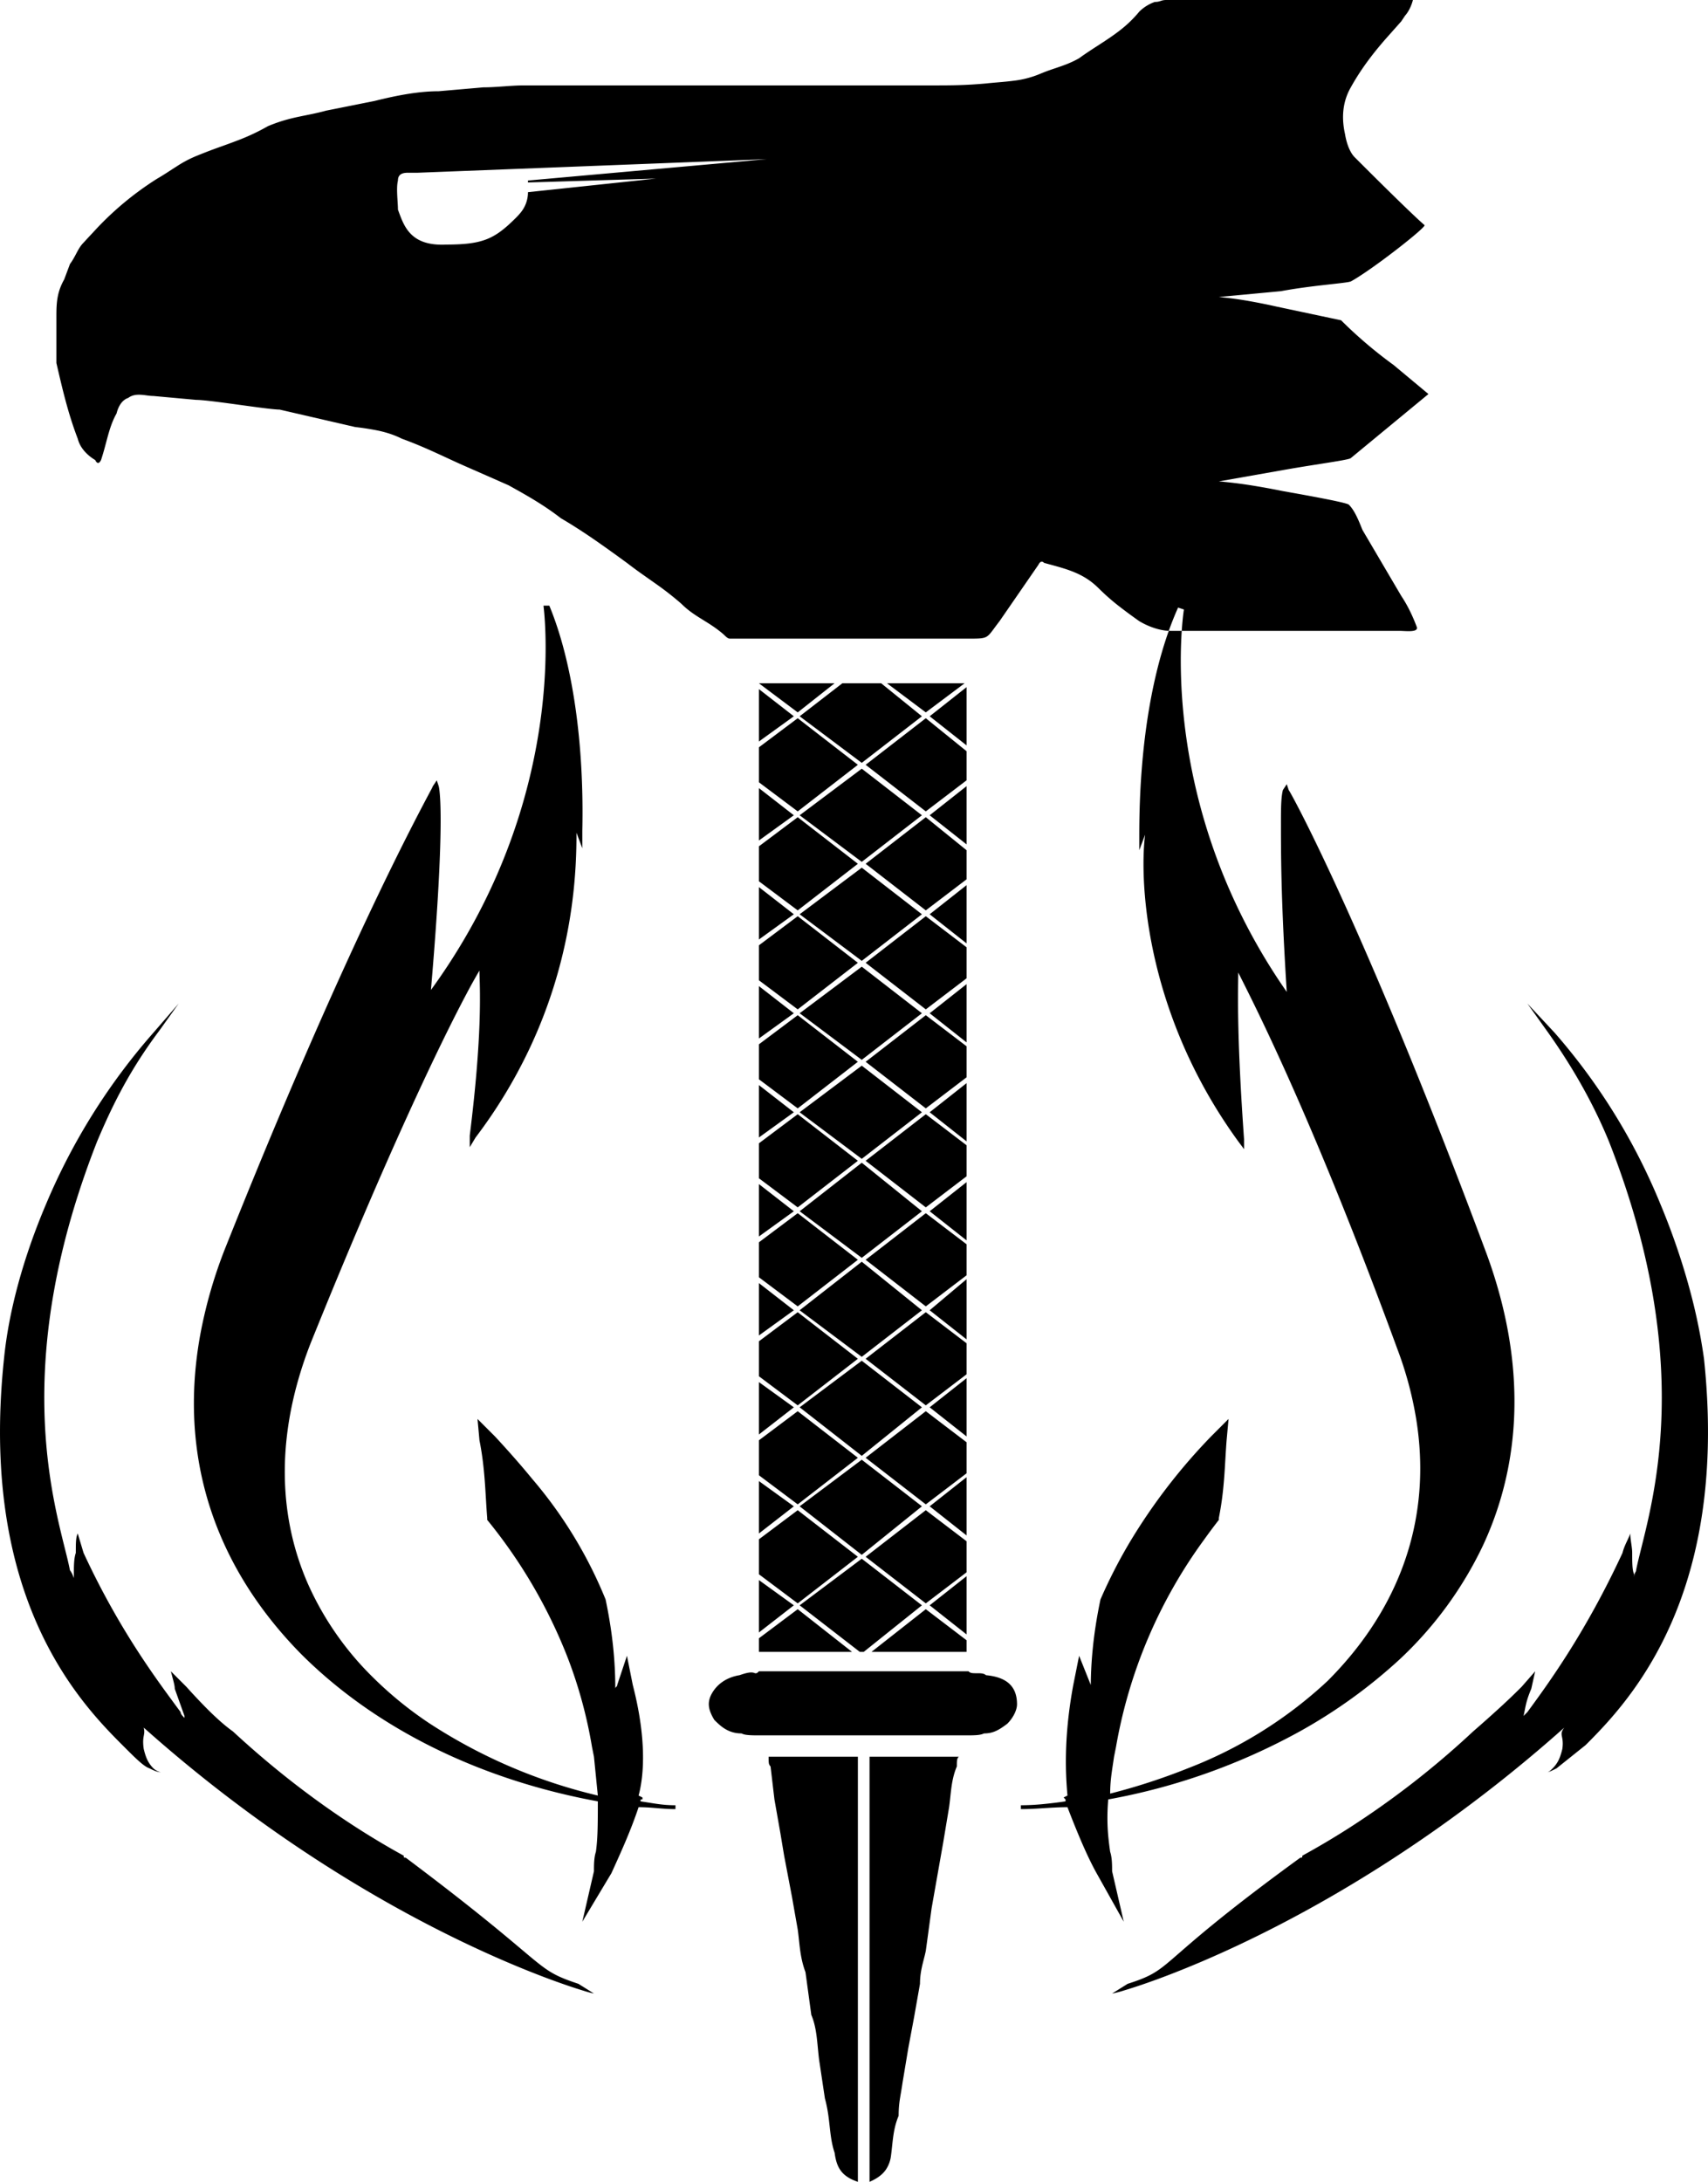 <svg width="88.012" height="112.4" viewBox="0 0 88.012 112.4"><g id="solar_tian_super" fill-rule="evenodd"><title>solar_tian_super</title><path unicode="E126" d="M 33.106 92.6 L 32.906 92.5 C 33.197 91.431 33.3 89.607 32.663 87.028 A 20.032 20.032 0 0 0 32.606 86.8 L 32.306 85.3 L 31.806 86.8 A 0.124 0.124 0 0 1 31.802 86.83 C 31.785 86.898 31.714 86.91 31.706 86.987 A 0.138 0.138 0 0 0 31.706 87 C 31.706 85.825 31.61 84.361 31.23 82.516 A 26.653 26.653 0 0 0 31.206 82.4 A 22.697 22.697 0 0 0 27.421 76.184 C 27.191 75.903 26.955 75.624 26.713 75.344 A 54.819 54.819 0 0 0 25.506 74 L 24.606 73.1 L 24.706 74.2 C 25.006 75.7 25.006 77 25.106 78.2 L 25.106 78.3 A 26.36 26.36 0 0 1 29.254 85.402 A 23.669 23.669 0 0 1 30.506 90 L 30.606 90.5 L 30.806 92.5 A 27.386 27.386 0 0 1 22.106 88.766 A 19.369 19.369 0 0 1 19.206 86.4 A 15.728 15.728 0 0 1 15.873 81.607 C 14.501 78.485 14.315 75.019 15.277 71.414 A 20.886 20.886 0 0 1 16.006 69.2 C 19.966 59.382 22.701 53.716 24.042 51.192 A 27.638 27.638 0 0 1 24.706 50 A 8.689 8.689 0 0 0 24.71 50.23 C 24.735 51.124 24.841 53.39 24.214 58.436 A 101.771 101.771 0 0 1 24.206 58.5 L 24.206 59.1 L 24.506 58.6 A 25.776 25.776 0 0 0 27.29 54.012 C 29.311 49.721 29.646 45.866 29.697 43.696 A 33.242 33.242 0 0 0 29.706 42.9 L 30.006 43.7 L 30.006 42.8 C 30.106 38.3 29.506 34.1 28.306 31.2 L 28.006 31.2 C 28.006 31.291 29.165 39.415 23.948 48.337 A 31.933 31.933 0 0 1 22.206 51 A 235.248 235.248 0 0 0 22.342 49.349 C 22.957 41.555 22.606 40.5 22.606 40.5 L 22.506 40.2 L 22.306 40.5 A 1.917 1.917 0 0 1 22.201 40.71 C 21.532 41.981 17.678 49.075 11.606 64.3 A 23.981 23.981 0 0 0 10.322 68.744 C 9.279 74.448 10.716 79.711 14.507 84.115 A 22.405 22.405 0 0 0 15.506 85.2 C 19.406 89.1 24.806 91.7 30.806 92.8 A 121.555 121.555 0 0 1 30.804 93.572 C 30.8 94.209 30.785 94.737 30.73 95.213 A 7.056 7.056 0 0 1 30.706 95.4 C 30.621 95.653 30.608 95.977 30.606 96.253 A 19.46 19.46 0 0 0 30.606 96.4 L 30.006 99 L 31.506 96.5 C 32.006 95.4 32.506 94.3 32.906 93.1 C 33.496 93.1 33.945 93.171 34.491 93.193 A 7.71 7.71 0 0 0 34.806 93.2 L 34.806 93 A 6.559 6.559 0 0 1 34.454 92.991 C 33.991 92.966 33.638 92.894 33.134 92.819 A 18.93 18.93 0 0 0 33.006 92.8 A 1.701 1.701 0 0 1 33.006 92.767 C 33.007 92.703 33.017 92.7 33.094 92.7 A 6.453 6.453 0 0 1 33.106 92.7 L 33.106 92.6 Z M 66.406 40.7 L 66.306 40.4 L 66.106 40.7 C 66.028 41.01 66.011 41.441 66.007 41.991 A 73.187 73.187 0 0 0 66.006 42.5 A 136.286 136.286 0 0 0 66.011 43.816 C 66.021 44.986 66.057 46.568 66.174 48.827 A 189.906 189.906 0 0 0 66.306 51.1 A 30.736 30.736 0 0 1 63.533 46.238 C 60.11 38.707 60.889 32.224 60.995 31.473 A 3.775 3.775 0 0 1 61.006 31.4 L 60.706 31.3 C 59.406 34.2 58.706 38.3 58.706 43 L 58.706 43.8 L 59.006 43 A 9.96 9.96 0 0 0 58.949 43.626 C 58.786 46.308 59.319 52.123 63.205 57.938 A 26.448 26.448 0 0 0 63.806 58.8 L 64.106 59.2 L 64.106 58.7 C 63.739 53.567 63.793 51.29 63.804 50.33 A 19.863 19.863 0 0 0 63.806 50.1 C 64.489 51.467 66.778 55.898 70.173 64.64 A 273.587 273.587 0 0 1 72.006 69.5 A 18.74 18.74 0 0 1 72.99 73.195 C 73.678 77.606 72.527 81.727 69.646 85.235 A 18.867 18.867 0 0 1 68.406 86.6 A 22.283 22.283 0 0 1 61.219 91.093 A 31.888 31.888 0 0 1 57.206 92.4 A 7.022 7.022 0 0 1 57.221 91.936 C 57.253 91.455 57.329 91.036 57.406 90.5 L 57.506 90 A 25.446 25.446 0 0 1 62.045 79.32 A 31.208 31.208 0 0 1 62.806 78.3 L 62.806 78.2 A 15.544 15.544 0 0 0 63.008 76.901 C 63.115 75.959 63.136 75.104 63.206 74.2 L 63.306 73.1 L 62.406 74 A 29.961 29.961 0 0 0 58.259 79.377 A 26.09 26.09 0 0 0 56.706 82.4 C 56.306 84.3 56.206 85.8 56.206 87 L 56.206 86.8 L 55.606 85.3 L 55.306 86.8 A 24.063 24.063 0 0 0 55.086 88.216 C 54.871 89.945 54.91 91.261 54.978 92.162 A 21.957 21.957 0 0 0 55.006 92.5 L 54.806 92.6 L 54.906 92.7 L 54.906 92.8 A 23.877 23.877 0 0 1 53.721 92.944 A 12.176 12.176 0 0 1 52.606 93 L 52.606 93.2 C 53.406 93.2 54.206 93.1 55.006 93.1 A 47.87 47.87 0 0 0 55.732 94.896 C 55.926 95.343 56.119 95.761 56.312 96.137 A 12.533 12.533 0 0 0 56.506 96.5 L 57.906 99 L 57.306 96.4 C 57.306 96.1 57.306 95.7 57.206 95.4 A 16.397 16.397 0 0 1 57.114 94.66 C 57.062 94.126 57.039 93.502 57.106 92.7 A 32.409 32.409 0 0 0 66.976 89.197 A 26.859 26.859 0 0 0 72.106 85.5 A 19.462 19.462 0 0 0 76.414 79.623 C 78.181 75.836 78.507 71.595 77.392 67.144 A 25.052 25.052 0 0 0 76.606 64.6 A 386.551 386.551 0 0 0 74.363 58.725 C 69.414 46.081 66.493 40.788 66.406 40.7 Z M 62.806 24.8 L 66.206 24.2 A 54.973 54.973 0 0 1 66.236 24.195 C 67.925 23.898 69.506 23.699 69.606 23.6 L 73.606 20.3 L 71.806 18.8 A 23.377 23.377 0 0 1 70.499 17.777 C 70.135 17.47 69.802 17.17 69.499 16.883 A 21.283 21.283 0 0 1 69.106 16.5 L 65.806 15.8 A 31.8 31.8 0 0 0 64.381 15.513 A 19.2 19.2 0 0 0 62.806 15.3 L 66.006 15 A 20.011 20.011 0 0 1 66.327 14.943 C 67.585 14.728 68.844 14.628 69.381 14.546 A 1.552 1.552 0 0 0 69.606 14.5 A 6.451 6.451 0 0 0 69.927 14.31 C 71.145 13.549 73.408 11.762 73.408 11.607 A 0.01 0.01 0 0 0 73.406 11.6 A 15.702 15.702 0 0 1 73.089 11.314 C 72.188 10.479 70.564 8.858 69.886 8.18 A 1397.566 1397.566 0 0 1 69.806 8.1 A 1.175 1.175 0 0 1 69.64 7.886 C 69.502 7.661 69.378 7.332 69.306 6.9 A 4.2 4.2 0 0 1 69.217 6.31 C 69.166 5.647 69.295 5.043 69.606 4.5 C 70.106 3.6 70.706 2.8 71.406 2 L 72.206 1.1 L 72.406 0.8 A 0.68 0.68 0 0 0 72.453 0.746 C 72.545 0.632 72.677 0.416 72.766 0.138 A 2.142 2.142 0 0 0 72.806 0 L 60.106 0 A 1.13 1.13 0 0 0 60.029 0.002 C 59.818 0.017 59.782 0.089 59.556 0.099 A 1.203 1.203 0 0 1 59.506 0.1 A 2.176 2.176 0 0 0 58.785 0.525 A 1.847 1.847 0 0 0 58.706 0.6 A 6.191 6.191 0 0 1 57.699 1.571 C 57.049 2.077 56.345 2.467 55.64 2.975 A 11.54 11.54 0 0 0 55.606 3 C 54.976 3.36 54.427 3.477 53.813 3.716 A 6.517 6.517 0 0 0 53.606 3.8 A 5.028 5.028 0 0 1 52.206 4.163 C 51.731 4.225 51.256 4.25 50.806 4.3 A 25.01 25.01 0 0 1 50.224 4.346 C 49.429 4.4 48.8 4.4 47.906 4.4 L 27.006 4.4 C 26.306 4.4 25.606 4.5 24.906 4.5 L 22.606 4.7 C 21.621 4.7 20.54 4.894 19.362 5.186 A 31.188 31.188 0 0 0 19.306 5.2 L 16.806 5.7 C 15.795 5.976 15.122 5.998 14.089 6.387 A 8.885 8.885 0 0 0 13.806 6.5 A 10.952 10.952 0 0 1 12.193 7.254 C 11.931 7.355 11.668 7.45 11.406 7.544 A 26.437 26.437 0 0 0 10.206 8 A 5.947 5.947 0 0 0 9.118 8.563 C 8.781 8.775 8.456 9 8.106 9.2 A 15.943 15.943 0 0 0 4.776 11.995 A 41.071 41.071 0 0 0 4.306 12.5 C 4.006 12.8 3.906 13.2 3.606 13.6 L 3.306 14.4 A 2.953 2.953 0 0 0 3.11 14.812 C 2.922 15.304 2.907 15.763 2.906 16.27 A 57.507 57.507 0 0 0 2.906 16.4 L 2.906 18.7 C 3.206 20 3.506 21.3 4.006 22.6 A 1.513 1.513 0 0 0 4.252 23.117 C 4.353 23.257 4.482 23.392 4.638 23.515 A 2.508 2.508 0 0 0 4.906 23.7 A 0.645 0.645 0 0 0 4.937 23.757 C 5.016 23.881 5.095 23.881 5.174 23.756 A 0.645 0.645 0 0 0 5.206 23.7 A 12.105 12.105 0 0 0 5.401 23.044 C 5.544 22.518 5.659 22.03 5.863 21.581 A 3.392 3.392 0 0 1 6.006 21.3 C 6.081 20.998 6.214 20.753 6.403 20.608 A 0.692 0.692 0 0 1 6.606 20.5 C 7.006 20.2 7.506 20.4 7.906 20.4 L 10.106 20.6 A 3.388 3.388 0 0 1 10.353 20.612 C 11.33 20.687 13.827 21.094 14.395 21.1 A 1.166 1.166 0 0 0 14.406 21.1 L 18.306 22 A 13.278 13.278 0 0 1 19.506 22.188 C 19.831 22.259 20.156 22.354 20.481 22.495 A 4.509 4.509 0 0 1 20.706 22.6 A 19.969 19.969 0 0 1 21.484 22.902 C 22.225 23.206 22.881 23.525 23.706 23.9 L 26.206 25 C 27.036 25.461 27.865 25.922 28.695 26.54 A 12.544 12.544 0 0 1 28.906 26.7 C 30.106 27.4 31.206 28.2 32.306 29 A 24.777 24.777 0 0 0 33.232 29.678 C 33.389 29.789 33.547 29.9 33.706 30.013 A 16.203 16.203 0 0 1 35.106 31.1 C 35.806 31.8 36.506 32 37.306 32.7 A 1.69 1.69 0 0 0 37.442 32.827 C 37.473 32.852 37.505 32.872 37.537 32.885 A 0.183 0.183 0 0 0 37.606 32.9 L 38.206 32.9 L 39.306 32.9 L 39.406 32.9 L 49.506 32.9 L 49.606 32.9 L 49.906 32.9 A 43.19 43.19 0 0 0 50.129 32.9 C 50.981 32.895 50.858 32.834 51.506 32 L 53.506 29.1 A 0.671 0.671 0 0 1 53.536 29.045 C 53.62 28.912 53.703 28.91 53.786 28.982 A 0.371 0.371 0 0 1 53.806 29 C 54.904 29.3 55.803 29.499 56.602 30.297 A 4.058 4.058 0 0 1 56.606 30.3 A 11.532 11.532 0 0 0 57.623 31.199 A 27.43 27.43 0 0 0 58.706 32 C 59.12 32.248 59.603 32.428 60.04 32.483 A 2.155 2.155 0 0 0 60.306 32.5 L 72.106 32.5 A 1.856 1.856 0 0 1 72.154 32.501 C 72.474 32.509 73.101 32.585 73.006 32.3 C 72.706 31.5 72.406 31 72.206 30.7 L 70.206 27.3 C 70.014 26.821 69.822 26.341 69.542 26.038 A 1.327 1.327 0 0 0 69.506 26 A 0.327 0.327 0 0 0 69.401 25.954 C 69.004 25.825 67.593 25.563 66.106 25.3 A 38.082 38.082 0 0 0 64.323 24.98 A 22.754 22.754 0 0 0 62.806 24.8 Z M 84.29 80.963 A 0.151 0.151 0 0 0 84.302 80.932 A 0.128 0.128 0 0 0 84.306 80.9 C 84.806 78.3 87.706 71 82.906 58.8 C 82.466 57.731 81.907 56.583 81.179 55.355 A 31.565 31.565 0 0 0 79.706 53.1 L 78.706 51.7 L 80.106 53.2 A 31.518 31.518 0 0 1 85.554 62.017 C 86.21 63.585 86.736 65.153 87.13 66.653 A 28.644 28.644 0 0 1 87.806 70 A 40.161 40.161 0 0 1 87.809 70.031 C 88.944 80.854 85.044 86.327 82.598 88.978 A 31.178 31.178 0 0 1 81.706 89.9 L 80.206 91.1 A 11.603 11.603 0 0 1 80.042 91.181 C 79.903 91.248 79.778 91.3 79.706 91.3 A 0.193 0.193 0 0 0 79.788 91.279 C 79.825 91.262 79.861 91.235 79.898 91.203 A 2.214 2.214 0 0 0 80.006 91.1 A 1.788 1.788 0 0 0 80.086 91.014 C 80.222 90.86 80.31 90.702 80.377 90.529 A 3.616 3.616 0 0 0 80.506 90.1 C 80.606 89.4 80.306 89.4 80.606 89 A 74.087 74.087 0 0 1 74.015 94.234 C 66.303 99.67 59.856 101.967 57.905 102.546 A 4.632 4.632 0 0 1 57.306 102.7 L 58.106 102.2 A 14.904 14.904 0 0 0 58.495 102.07 C 60.488 101.371 59.741 100.984 67.006 95.7 A 6.453 6.453 0 0 0 67.018 95.7 C 67.094 95.7 67.104 95.697 67.106 95.633 A 1.701 1.701 0 0 0 67.106 95.6 A 41.839 41.839 0 0 0 69.465 94.204 A 44.837 44.837 0 0 0 75.906 89.2 A 69.052 69.052 0 0 0 77.43 87.839 A 35.727 35.727 0 0 0 78.406 86.9 L 79.106 86.1 L 78.906 87 A 6.491 6.491 0 0 0 78.817 87.217 C 78.605 87.767 78.595 88.044 78.506 88.4 L 78.406 88.5 L 78.706 88.2 C 79.806 86.7 81.706 84.1 83.606 80 A 2.303 2.303 0 0 1 83.671 79.785 C 83.737 79.602 83.817 79.439 83.889 79.284 A 2.799 2.799 0 0 0 84.006 79 C 84.006 79.23 84.064 79.518 84.092 79.775 A 2.147 2.147 0 0 1 84.106 80 C 84.106 80.375 84.106 80.694 84.148 80.914 A 0.726 0.726 0 0 0 84.206 81.1 L 84.206 81.3 A 1.319 1.319 0 0 1 84.206 81.295 C 84.206 81.132 84.237 81.059 84.264 81.009 A 2.136 2.136 0 0 1 84.281 80.979 M 9.606 86.9 L 8.806 86.1 A 10.264 10.264 0 0 0 8.808 86.109 C 8.903 86.489 8.998 86.778 9.005 86.977 A 0.648 0.648 0 0 1 9.006 87 L 9.506 88.4 L 9.506 88.5 A 1.69 1.69 0 0 1 9.379 88.364 C 9.354 88.332 9.333 88.301 9.321 88.269 A 0.183 0.183 0 0 1 9.306 88.2 A 169.51 169.51 0 0 1 8.438 87.016 C 7.347 85.504 5.877 83.324 4.449 80.305 A 42.323 42.323 0 0 1 4.306 80 L 4.006 79 A 0.798 0.798 0 0 0 3.937 79.226 C 3.916 79.354 3.909 79.511 3.907 79.707 A 28.057 28.057 0 0 0 3.906 80 C 3.806 80.3 3.806 80.7 3.806 81.1 L 3.806 81.3 C 3.713 81.022 3.621 80.916 3.607 80.902 A 0.071 0.071 0 0 0 3.606 80.9 A 16.708 16.708 0 0 0 3.422 80.093 C 2.714 77.218 0.957 71.047 4.052 61.462 A 45.213 45.213 0 0 1 5.006 58.8 C 5.597 57.395 6.244 56.044 7.147 54.627 A 24.385 24.385 0 0 1 8.206 53.1 L 9.206 51.7 L 7.906 53.2 A 32.335 32.335 0 0 0 2.379 62.017 C 1.191 64.804 0.442 67.592 0.206 70 A 37.857 37.857 0 0 0 0.052 71.914 C -0.502 82.055 3.544 87.049 5.801 89.387 A 39.805 39.805 0 0 0 6.306 89.9 A 88.951 88.951 0 0 0 6.669 90.262 C 7.152 90.739 7.462 91.019 7.706 91.1 C 7.906 91.2 8.106 91.3 8.306 91.3 A 0.235 0.235 0 0 1 8.258 91.294 C 8.168 91.275 8.039 91.21 7.949 91.138 A 0.535 0.535 0 0 1 7.906 91.1 A 1.604 1.604 0 0 1 7.668 90.801 C 7.54 90.592 7.473 90.369 7.406 90.1 C 7.31 89.431 7.489 89.401 7.417 89.051 A 1.177 1.177 0 0 0 7.406 89 A 74.094 74.094 0 0 0 14.474 94.568 C 22.028 99.804 28.274 102.013 30.081 102.559 A 4.893 4.893 0 0 0 30.606 102.7 L 29.806 102.2 C 27.406 101.4 28.506 101.4 20.906 95.7 A 1.701 1.701 0 0 1 20.873 95.7 C 20.809 95.699 20.806 95.689 20.806 95.612 A 6.453 6.453 0 0 1 20.806 95.6 C 17.706 93.9 14.706 91.7 12.006 89.2 C 11.546 88.872 11.044 88.415 10.499 87.856 A 32.113 32.113 0 0 1 9.606 86.9 Z M 27.206 9.3 L 27.206 9.4 L 33.806 9.2 L 27.206 9.9 A 1.645 1.645 0 0 1 26.802 10.984 A 2.856 2.856 0 0 1 26.606 11.2 A 11.737 11.737 0 0 1 26.276 11.518 C 25.5 12.236 24.906 12.517 23.689 12.583 A 12.561 12.561 0 0 1 23.006 12.6 A 4.622 4.622 0 0 1 22.857 12.605 C 21.09 12.641 20.798 11.579 20.506 10.8 A 3.79 3.79 0 0 0 20.502 10.637 C 20.484 10.23 20.418 9.65 20.506 9.3 C 20.506 9.005 20.699 8.903 20.991 8.9 A 1.316 1.316 0 0 1 21.006 8.9 L 21.506 8.9 L 39.506 8.2 L 27.206 9.3 Z M 39.906 92.7 L 40.206 94.4 L 40.406 95.6 L 40.806 97.7 L 41.106 99.4 C 41.179 99.911 41.199 100.423 41.321 100.973 A 4.638 4.638 0 0 0 41.506 101.6 L 41.806 103.8 C 42.106 104.5 42.106 105.3 42.206 106.1 L 42.506 108.1 A 6.659 6.659 0 0 1 42.638 108.69 C 42.78 109.488 42.763 110.143 42.992 110.858 A 3.894 3.894 0 0 0 43.006 110.9 C 43.1 111.561 43.284 112.043 44.061 112.348 A 2.993 2.993 0 0 0 44.206 112.4 L 44.206 90.5 L 39.606 90.5 A 17.287 17.287 0 0 0 39.606 90.604 C 39.607 90.695 39.609 90.764 39.617 90.819 A 0.296 0.296 0 0 0 39.706 91 L 39.906 92.7 Z M 46.506 107.3 L 46.806 105.5 L 47.106 103.9 L 47.406 102.2 A 3.71 3.71 0 0 1 47.439 101.709 C 47.5 101.25 47.631 100.875 47.706 100.5 L 48.006 98.3 L 48.306 96.6 L 48.606 94.9 L 48.906 93.1 C 49.006 92.4 49.006 91.7 49.306 91 A 17.287 17.287 0 0 1 49.306 90.896 C 49.307 90.805 49.309 90.736 49.317 90.681 A 0.296 0.296 0 0 1 49.406 90.5 L 44.806 90.5 L 44.806 112.4 A 2.599 2.599 0 0 0 45.235 112.171 C 45.416 112.049 45.555 111.912 45.66 111.756 A 1.629 1.629 0 0 0 45.906 111.1 C 45.996 110.466 46.005 109.831 46.229 109.197 A 3.233 3.233 0 0 1 46.306 109 A 6.264 6.264 0 0 1 46.312 108.712 C 46.336 108.202 46.421 107.896 46.506 107.3 Z M 49.906 86.1 L 39.106 86.1 A 11.548 11.548 0 0 1 39.088 86.118 C 39.005 86.2 39 86.2 38.906 86.2 A 0.408 0.408 0 0 0 38.754 86.16 C 38.595 86.148 38.403 86.203 38.205 86.267 A 17.081 17.081 0 0 0 38.106 86.3 C 37.506 86.4 37.006 86.7 36.706 87.2 C 36.406 87.7 36.506 88.1 36.806 88.6 C 37.056 88.85 37.375 89.17 37.88 89.269 A 1.679 1.679 0 0 0 38.206 89.3 A 0.798 0.798 0 0 0 38.432 89.369 C 38.56 89.39 38.717 89.397 38.913 89.399 A 28.057 28.057 0 0 0 39.206 89.4 L 39.306 89.4 L 49.506 89.4 L 49.706 89.4 C 50.206 89.4 50.506 89.4 50.706 89.3 A 1.572 1.572 0 0 0 51.022 89.27 C 51.293 89.214 51.511 89.086 51.754 88.912 A 9.196 9.196 0 0 0 51.906 88.8 A 1.979 1.979 0 0 0 52.225 88.382 C 52.339 88.18 52.406 87.973 52.406 87.8 C 52.406 86.965 51.975 86.474 51.033 86.328 A 3.626 3.626 0 0 0 50.806 86.3 C 50.715 86.209 50.542 86.201 50.436 86.2 A 3.989 3.989 0 0 0 50.406 86.2 A 17.287 17.287 0 0 1 50.302 86.2 C 50.211 86.199 50.142 86.197 50.087 86.189 A 0.296 0.296 0 0 1 49.906 86.1 Z M 44.406 80.1 L 47.506 77.6 L 44.406 75.2 L 41.206 77.6 L 44.406 80.1 Z M 44.406 75 L 47.506 72.5 L 44.406 70.1 L 41.206 72.5 L 44.406 75 Z M 44.406 69.9 L 47.506 67.5 L 44.406 65 L 41.206 67.5 L 44.406 69.9 Z M 44.406 64.8 L 47.506 62.4 L 44.406 59.9 L 41.206 62.4 L 44.406 64.8 Z M 44.306 85.1 L 44.506 85.1 L 47.506 82.7 L 44.406 80.3 L 41.206 82.7 L 44.306 85.1 Z M 44.406 39.6 L 41.206 42 L 44.406 44.4 L 47.506 42 L 44.406 39.6 Z M 44.406 54.6 L 47.506 52.2 L 44.406 49.8 L 41.206 52.2 L 44.406 54.6 Z M 44.406 49.5 L 47.506 47.1 L 44.406 44.7 L 41.206 47.1 L 44.406 49.5 Z M 44.406 59.7 L 47.506 57.3 L 44.406 54.9 L 41.206 57.3 L 44.406 59.7 Z M 43.406 35.2 L 41.206 36.9 L 44.406 39.3 L 47.506 36.9 L 45.406 35.2 L 43.406 35.2 Z M 49.806 69.2 L 47.706 67.6 L 44.606 70 L 47.706 72.4 L 49.806 70.8 L 49.806 69.2 Z M 49.806 79.4 L 47.706 77.8 L 44.606 80.2 L 47.706 82.6 L 49.806 81 L 49.806 79.4 Z M 49.806 64.1 L 47.706 62.5 L 44.606 64.9 L 47.706 67.3 L 49.806 65.7 L 49.806 64.1 Z M 49.806 74.3 L 47.706 72.7 L 44.606 75.1 L 47.706 77.5 L 49.806 75.9 L 49.806 74.3 Z M 49.806 48.8 L 47.706 47.2 L 44.606 49.6 L 47.706 52 L 49.806 50.4 L 49.806 48.8 Z M 49.806 53.9 L 47.706 52.3 L 44.606 54.7 L 47.706 57.1 L 49.806 55.5 L 49.806 53.9 Z M 49.806 59 L 47.706 57.4 L 44.606 59.8 L 47.706 62.2 L 49.806 60.6 L 49.806 59 Z M 49.806 43.8 L 47.706 42.1 L 44.606 44.5 L 47.706 46.9 L 49.806 45.3 L 49.806 43.8 Z M 49.806 38.7 L 47.706 37 L 44.606 39.4 L 47.706 41.8 L 49.806 40.2 L 49.806 38.7 Z M 39.106 45.4 L 41.106 46.9 L 44.206 44.5 L 41.106 42.1 L 39.106 43.6 L 39.106 45.4 Z M 39.106 40.3 L 41.106 41.8 L 44.206 39.4 L 41.106 37 L 39.106 38.5 L 39.106 40.3 Z M 39.106 65.8 L 41.106 67.3 L 44.206 64.9 L 41.106 62.5 L 39.106 64 L 39.106 65.8 Z M 39.106 70.9 L 41.106 72.4 L 44.206 70 L 41.106 67.6 L 39.106 69.1 L 39.106 70.9 Z M 39.106 81.1 L 41.106 82.6 L 44.206 80.2 L 41.106 77.8 L 39.106 79.3 L 39.106 81.1 Z M 39.106 76 L 41.106 77.5 L 44.206 75.1 L 41.106 72.7 L 39.106 74.2 L 39.106 76 Z M 39.106 60.7 L 41.106 62.2 L 44.206 59.8 L 41.106 57.4 L 39.106 58.9 L 39.106 60.7 Z M 39.106 55.6 L 41.106 57.1 L 44.206 54.7 L 41.106 52.3 L 39.106 53.8 L 39.106 55.6 Z M 39.106 50.5 L 41.106 52 L 44.206 49.6 L 41.106 47.2 L 39.106 48.7 L 39.106 50.5 Z M 49.806 84.5 L 47.706 82.9 L 44.906 85.1 L 49.806 85.1 L 49.806 84.5 Z M 39.106 85.1 L 43.906 85.1 L 41.106 82.9 L 39.106 84.4 L 39.106 85.1 Z M 47.706 36.7 L 49.706 35.2 L 45.706 35.2 L 47.706 36.7 Z M 39.106 35.2 L 41.106 36.7 L 43.006 35.2 L 39.106 35.2 Z M 49.806 65.9 L 47.906 67.5 L 49.806 69 L 49.806 65.9 Z M 49.806 81.2 L 47.906 82.7 L 49.806 84.2 L 49.806 81.2 Z M 49.806 71 L 47.906 72.5 L 49.806 74 L 49.806 71 Z M 49.806 76.1 L 47.906 77.6 L 49.806 79.1 L 49.806 76.1 Z M 49.806 50.7 L 47.906 52.2 L 49.806 53.7 L 49.806 50.7 Z M 49.806 60.9 L 47.906 62.4 L 49.806 63.9 L 49.806 60.9 Z M 49.806 55.8 L 47.906 57.3 L 49.806 58.8 L 49.806 55.8 Z M 49.806 45.6 L 47.906 47.1 L 49.806 48.6 L 49.806 45.6 Z M 49.806 35.4 L 47.906 36.9 L 49.806 38.4 L 49.806 35.4 Z M 49.806 40.5 L 47.906 42 L 49.806 43.5 L 49.806 40.5 Z M 39.106 73.9 L 40.906 72.5 L 39.106 71.2 L 39.106 73.9 Z M 39.106 53.5 L 40.906 52.2 L 39.106 50.8 L 39.106 53.5 Z M 39.106 48.4 L 40.906 47.1 L 39.106 45.7 L 39.106 48.4 Z M 39.106 38.2 L 40.906 36.9 L 39.106 35.5 L 39.106 38.2 Z M 39.106 43.3 L 40.906 42 L 39.106 40.6 L 39.106 43.3 Z M 39.106 79 L 40.906 77.6 L 39.106 76.3 L 39.106 79 Z M 39.106 63.7 L 40.906 62.4 L 39.106 61 L 39.106 63.7 Z M 39.106 68.8 L 40.906 67.5 L 39.106 66.1 L 39.106 68.8 Z M 39.106 58.6 L 40.906 57.3 L 39.106 55.9 L 39.106 58.6 Z M 39.106 84.1 L 40.906 82.7 L 39.106 81.4 L 39.106 84.1 Z M 53.813 29.002 A 40.81 40.81 0 0 1 53.81 29.001" id="0"/></g></svg>